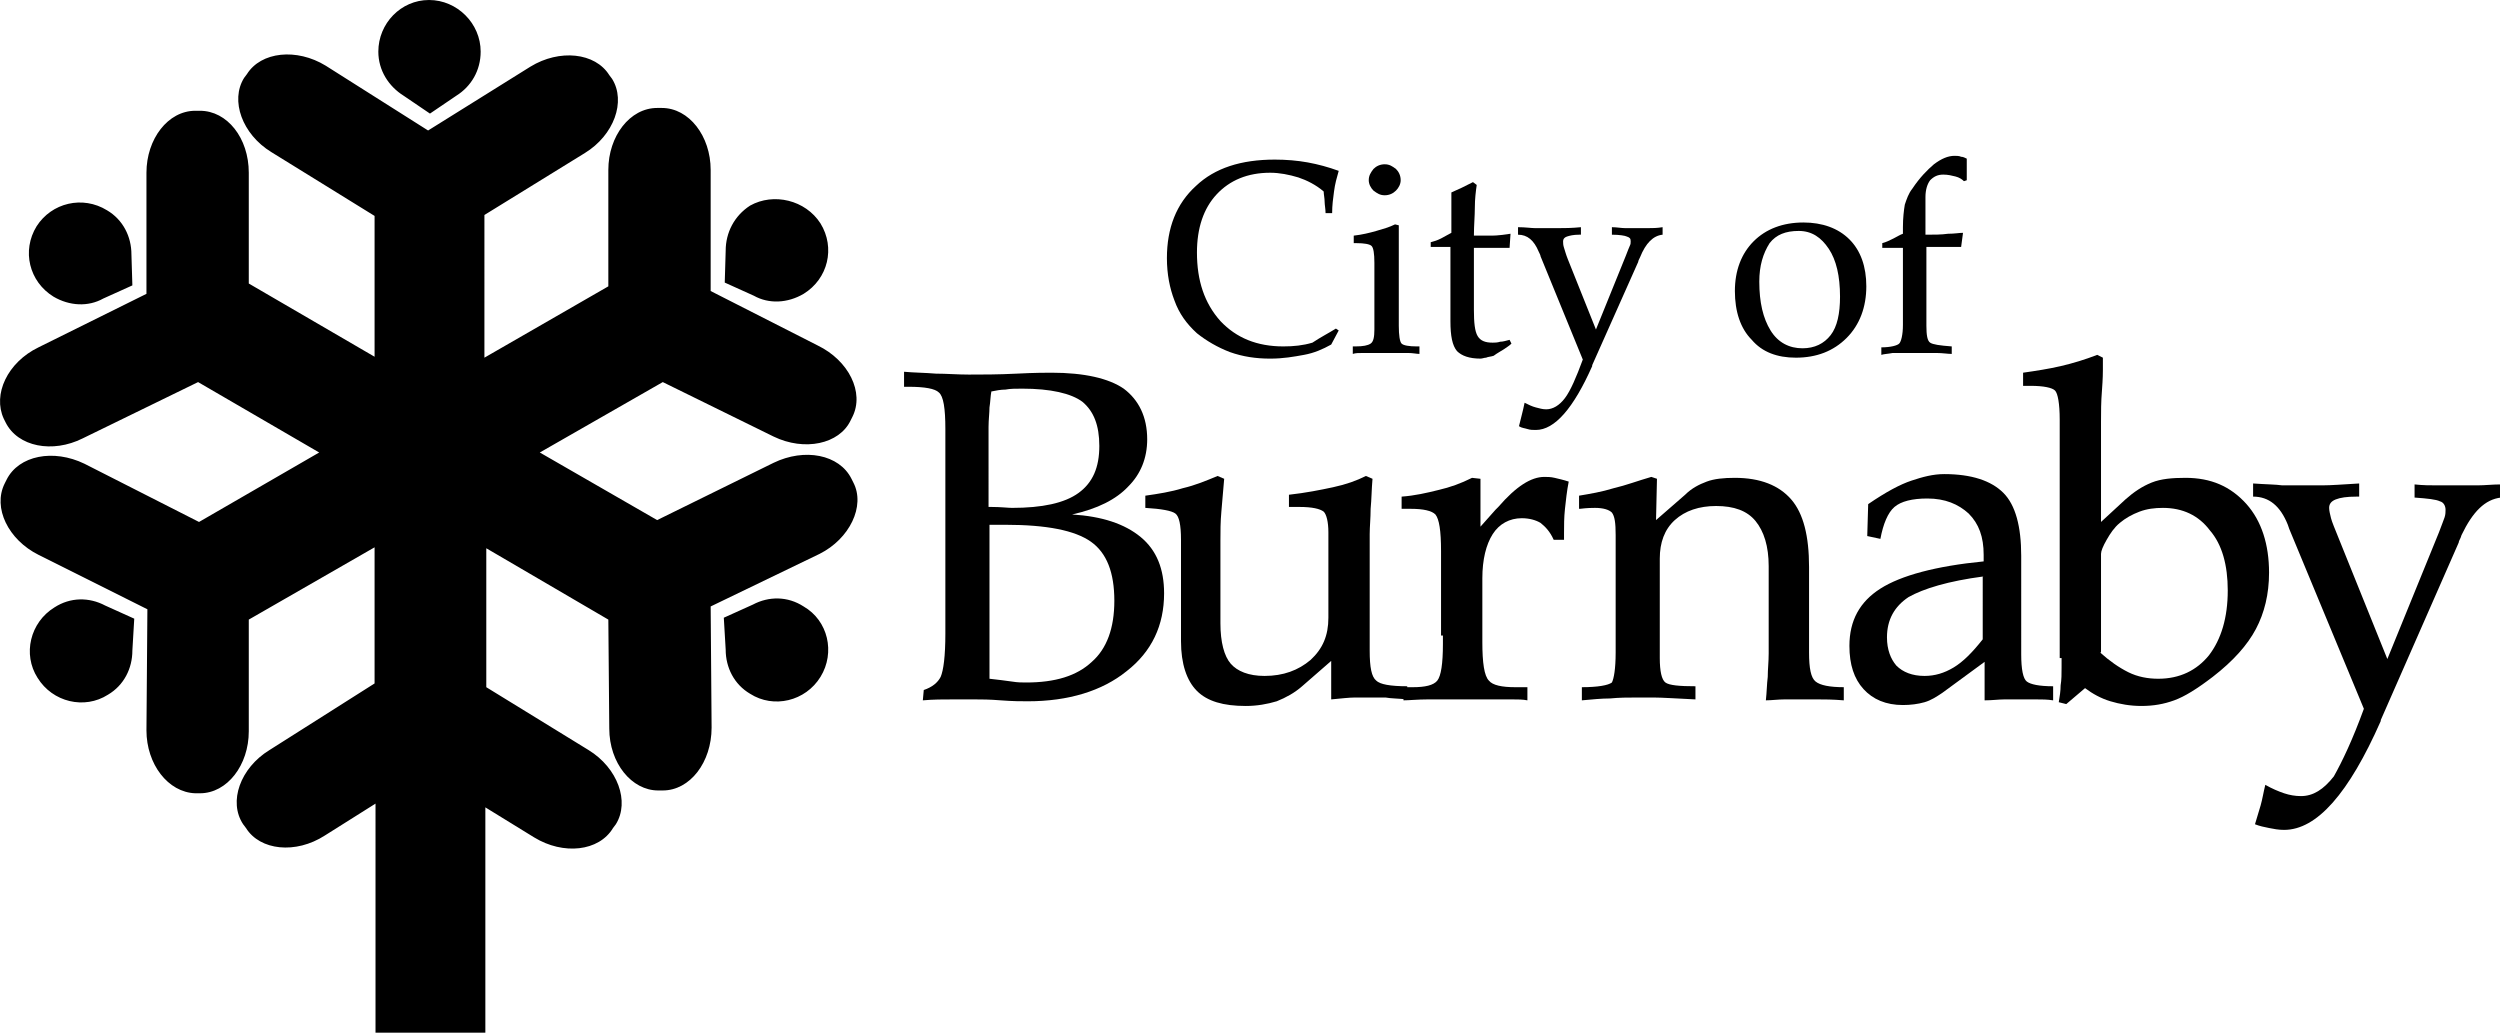 <?xml version="1.0" encoding="utf-8"?>
<!-- Generator: Adobe Illustrator 22.0.0, SVG Export Plug-In . SVG Version: 6.00 Build 0)  -->
<svg version="1.1" id="Layer_1" xmlns="http://www.w3.org/2000/svg" xmlns:xlink="http://www.w3.org/1999/xlink" x="0px" y="0px"
	 width="266.3px" height="110px" viewBox="0 0 266.3 110" style="enable-background:new 0 0 266.3 110;" xml:space="preserve">
<style type="text/css">
	.st0{fill-rule:evenodd;clip-rule:evenodd;}
</style>
<g>
	<path class="st0" d="M87.4,72.1c-1.6,2.6-5,3.4-7.5,1.8c-1.7-1-2.6-2.8-2.6-4.7l-0.2-3.4l3.1-1.4c1.7-0.9,3.7-0.9,5.4,0.2
		C88.2,66.1,89,69.5,87.4,72.1L87.4,72.1z M90.9,51.4l-0.2-0.4c-1.3-2.6-5-3.3-8.3-1.7L70,55.4l-12.5-7.2l13.1-7.5l11.8,5.8
		c3.3,1.6,7,0.8,8.2-1.7l0.2-0.4c1.3-2.6-0.4-6-3.7-7.6L75.7,31V18.1c0-3.6-2.3-6.6-5.2-6.6l-0.5,0c-2.9,0-5.2,3-5.2,6.6l0,12.4
		l-13.2,7.6V22.9l10.7-6.6c3.1-1.9,4.4-5.5,2.9-7.9l-0.3-0.4c-1.5-2.4-5.3-2.8-8.4-0.9l-10.9,6.8L34.7,7c-3.1-1.9-6.9-1.5-8.4,0.9
		L26,8.3c-1.5,2.4-0.2,6,2.9,7.9l11,6.8v15l-13.4-7.8l0-11.8c0-3.7-2.3-6.6-5.2-6.6h-0.5c-2.9,0-5.2,3-5.2,6.6l0,12.9L4.1,37
		c-3.3,1.6-4.9,5-3.7,7.6L0.6,45c1.3,2.6,5,3.3,8.2,1.7l12.3-6L34,48.2l-12.8,7.4L9,49.4c-3.3-1.6-7-0.9-8.3,1.7l-0.2,0.4
		c-1.3,2.6,0.4,6,3.6,7.6l11.6,5.8l-0.1,12.9c0,3.6,2.3,6.6,5.2,6.7l0.5,0c2.9,0,5.2-3,5.2-6.6L26.5,66l13.4-7.7v14.5l-11.2,7.1
		c-3.1,1.9-4.4,5.5-2.8,7.9l0.3,0.4c1.5,2.4,5.3,2.8,8.4,0.8l5.4-3.4V110h11.7V86l5.2,3.2c3.1,1.9,6.9,1.5,8.4-1l0.3-0.4
		c1.5-2.4,0.2-6-2.9-7.9l-10.9-6.7V58.4L64.8,66l0.1,11.6c0,3.7,2.4,6.6,5.2,6.6l0.5,0c2.9,0,5.2-3,5.2-6.7l-0.1-12.9L87.3,59
		C90.5,57.4,92.2,53.9,90.9,51.4L90.9,51.4z M4,72.2c1.6,2.6,5,3.4,7.5,1.8c1.7-1,2.6-2.8,2.6-4.7l0.2-3.4l-3.1-1.4
		c-1.7-0.9-3.7-0.9-5.4,0.2C3.2,66.3,2.4,69.7,4,72.2L4,72.2z M3.9,24.1c-1.6,2.6-0.8,5.9,1.8,7.5c1.7,1,3.7,1.1,5.3,0.2l3.1-1.4
		L14,27.1c0-1.9-0.9-3.7-2.6-4.7C8.8,20.8,5.5,21.6,3.9,24.1L3.9,24.1z M45.7,0c3,0,5.5,2.5,5.5,5.5c0,2-1,3.7-2.6,4.7l-2.8,1.9
		l-2.8-1.9c-1.6-1-2.7-2.7-2.7-4.7C40.3,2.5,42.7,0,45.7,0L45.7,0z M87.4,23.8c1.6,2.6,0.8,5.9-1.8,7.5c-1.7,1-3.7,1.1-5.3,0.2
		l-3.1-1.4l0.1-3.4c0-1.9,0.9-3.7,2.6-4.8C82.4,20.5,85.8,21.3,87.4,23.8L87.4,23.8z"/>
	<path class="st0" d="M98.3,74.6l0.1-1.1c0.9-0.3,1.5-0.8,1.8-1.4c0.3-0.7,0.5-2.2,0.5-4.6V45.7c0-2.2-0.2-3.5-0.7-3.9
		c-0.4-0.4-1.5-0.6-3.2-0.6h-0.5v-1.6c1.1,0.1,2.2,0.1,3.4,0.2c1.1,0,2.3,0.1,3.5,0.1c1.4,0,3.1,0,5.1-0.1c1.9-0.1,3.2-0.1,3.7-0.1
		c3.5,0,6.1,0.6,7.7,1.7c1.6,1.2,2.5,3,2.5,5.4c0,2-0.7,3.7-2,5c-1.3,1.4-3.3,2.4-6,3c3.2,0.2,5.6,1,7.3,2.4c1.7,1.4,2.5,3.4,2.5,6
		c0,3.4-1.3,6.2-4,8.3c-2.6,2.1-6.2,3.2-10.5,3.2c-0.7,0-1.6,0-2.9-0.1c-1.2-0.1-2.1-0.1-2.7-0.1c-0.7,0-1.5,0-2.4,0
		C100.5,74.5,99.4,74.5,98.3,74.6L98.3,74.6z M105.4,72.3c0.9,0.1,1.7,0.2,2.4,0.3c0.6,0.1,1.1,0.1,1.5,0.1c3.1,0,5.4-0.7,7-2.2
		c1.6-1.4,2.4-3.6,2.4-6.5c0-3-0.8-5.1-2.5-6.3c-1.7-1.2-4.7-1.8-9.1-1.8h-1.7v14.7V72.3L105.4,72.3z M105.4,54c0,0,0.1,0,0.2,0
		c1,0,1.8,0.1,2.2,0.1c3.2,0,5.6-0.5,7.1-1.6c1.5-1.1,2.2-2.7,2.2-5c0-2.2-0.6-3.7-1.8-4.7c-1.2-0.9-3.4-1.4-6.4-1.4
		c-0.7,0-1.3,0-1.8,0.1c-0.5,0-1,0.1-1.5,0.2c-0.1,0.5-0.1,1.1-0.2,1.7c0,0.6-0.1,1.3-0.1,2.1V54L105.4,54z"/>
	<path class="st0" d="M125.8,68.3V57.5c0-1.6-0.2-2.5-0.6-2.8c-0.4-0.3-1.5-0.5-3.2-0.6v-1.3c1.4-0.2,2.7-0.4,4-0.8
		c1.3-0.3,2.5-0.8,3.7-1.3l0.7,0.3c-0.1,1.2-0.2,2.4-0.3,3.5c-0.1,1.1-0.1,2.1-0.1,3.1v8.8c0,2,0.4,3.5,1.1,4.3
		c0.7,0.8,1.9,1.3,3.6,1.3c2,0,3.6-0.6,4.9-1.7c1.3-1.2,1.9-2.6,1.9-4.5v-9.1c0-1.1-0.2-1.9-0.5-2.2c-0.4-0.3-1.2-0.5-2.6-0.5h-1.1
		v-1.3c1.8-0.2,3.3-0.5,4.7-0.8c1.4-0.3,2.5-0.7,3.5-1.2l0.7,0.3c-0.1,1.1-0.1,2.2-0.2,3.2c0,1-0.1,1.9-0.1,2.7v0.9v11.5
		c0,1.8,0.2,2.8,0.7,3.2c0.4,0.4,1.5,0.6,3.3,0.6l0,1.4c-1-0.1-1.8-0.1-2.3-0.2c-0.6,0-1.1,0-1.6,0c-0.5,0-1.1,0-1.7,0
		c-0.6,0-1.4,0.1-2.5,0.2v-4.1l-3.1,2.7c-0.8,0.7-1.7,1.2-2.7,1.6c-1,0.3-2.1,0.5-3.3,0.5c-2.4,0-4.1-0.5-5.2-1.6
		C126.4,72.5,125.8,70.7,125.8,68.3L125.8,68.3z"/>
	<path class="st0" d="M153.5,67.7v-9c0-2.2-0.2-3.4-0.6-3.9c-0.4-0.4-1.3-0.6-2.6-0.6h-1l0-1.3c1.4-0.1,2.7-0.4,3.9-0.7
		c1.3-0.3,2.4-0.7,3.6-1.3l0.9,0.1v5.1l1.6-1.8l0.3-0.3c1.9-2.2,3.5-3.2,4.9-3.2c0.3,0,0.7,0,1.1,0.1c0.4,0.1,0.9,0.2,1.5,0.4
		c-0.2,1-0.3,2-0.4,2.9c-0.1,0.9-0.1,1.8-0.1,2.6v0.7h-1.1c-0.4-0.9-0.9-1.4-1.4-1.8c-0.5-0.3-1.2-0.5-2-0.5c-1.3,0-2.4,0.6-3.1,1.7
		c-0.7,1.1-1.1,2.7-1.1,4.7v6.8c0,2.2,0.2,3.6,0.7,4.1c0.4,0.5,1.4,0.7,2.8,0.7c0.1,0,0.3,0,0.6,0c0.3,0,0.5,0,0.7,0l0,1.4
		c-0.5-0.1-1-0.1-1.6-0.1c-0.6,0-1.5,0-2.7,0h-2.3c-1.6,0-2.9,0-4,0c-1.1,0-2,0.1-2.6,0.1v-1.4c0.1,0,0.3,0,0.5,0c0.2,0,0.4,0,0.5,0
		c1.3,0,2.2-0.2,2.6-0.7c0.4-0.5,0.6-1.8,0.6-3.9V67.7L153.5,67.7z"/>
	<path class="st0" d="M172.1,69.5V57c0-1.3-0.1-2-0.4-2.4c-0.3-0.3-0.9-0.5-1.8-0.5c-0.3,0-0.8,0-1.6,0.1c-0.1,0-0.1,0-0.1,0v-1.4
		c1.2-0.2,2.4-0.4,3.7-0.8c1.3-0.3,2.6-0.8,4-1.2l0.6,0.2l-0.1,4.4l3.1-2.7c0.7-0.7,1.5-1.1,2.3-1.4c0.8-0.3,1.8-0.4,3-0.4
		c2.7,0,4.7,0.8,6,2.3c1.3,1.5,1.9,3.9,1.9,7.2v9.1c0,1.7,0.2,2.7,0.7,3.1c0.5,0.4,1.5,0.6,3,0.6v1.4c-1.2-0.1-2.1-0.1-2.8-0.1
		c-0.7,0-1.2,0-1.5,0c-0.7,0-1.3,0-2,0c-0.7,0-1.4,0.1-2,0.1c0.1-0.9,0.1-1.7,0.2-2.5c0-0.8,0.1-1.6,0.1-2.5v-9.3
		c0-2.1-0.5-3.7-1.4-4.8c-0.9-1.1-2.3-1.6-4.2-1.6c-1.8,0-3.3,0.5-4.4,1.5c-1.1,1-1.6,2.4-1.6,4.1v10.6c0,1.4,0.2,2.3,0.6,2.6
		c0.4,0.3,1.5,0.4,3.2,0.4v1.4c-2.1-0.1-3.6-0.2-4.4-0.2c-0.8,0-1.4,0-1.9,0c-0.9,0-1.8,0-2.8,0.1c-0.9,0-1.9,0.1-3,0.2l0-1.4
		c1.7,0,2.8-0.2,3.2-0.5C171.9,72.3,172.1,71.3,172.1,69.5L172.1,69.5z"/>
	<path class="st0" d="M211.3,61.4c-3.8,0.5-6.4,1.3-8,2.2c-1.5,1-2.3,2.4-2.3,4.3c0,1.3,0.4,2.3,1,3c0.7,0.7,1.7,1.1,3,1.1
		c1.1,0,2.1-0.3,3.1-0.9c1-0.6,2-1.6,3.1-3V61.4L211.3,61.4z M215.3,68.9v0.8c0,1.6,0.2,2.6,0.6,2.9c0.4,0.3,1.3,0.5,2.8,0.5v1.5
		c-0.6-0.1-1.2-0.1-1.8-0.1c-0.6,0-1.3,0-1.9,0c-0.4,0-0.9,0-1.5,0c-0.6,0-1.3,0.1-2.1,0.1l0-4.1l-4.5,3.3c-0.6,0.4-1.2,0.8-1.9,1
		c-0.7,0.2-1.5,0.3-2.3,0.3c-1.8,0-3.2-0.6-4.2-1.7c-1-1.1-1.5-2.6-1.5-4.6c0-2.7,1.1-4.7,3.3-6.1c2.2-1.4,5.9-2.4,11-2.9
		c0-0.1,0-0.2,0-0.4c0-0.2,0-0.3,0-0.3c0-1.9-0.5-3.3-1.6-4.4c-1.1-1-2.5-1.6-4.4-1.6c-1.6,0-2.8,0.3-3.5,0.9
		c-0.7,0.6-1.2,1.8-1.5,3.4l-1.4-0.3l0.1-3.4c1.9-1.3,3.4-2.1,4.6-2.5c1.2-0.4,2.3-0.7,3.5-0.7c2.9,0,5,0.7,6.3,2
		c1.3,1.3,1.9,3.6,1.9,6.7V68.9L215.3,68.9z"/>
	<path class="st0" d="M223.7,69.5c1,0.9,2,1.6,3,2.1c1,0.5,2.1,0.7,3.2,0.7c2.3,0,4.1-0.9,5.4-2.5c1.3-1.7,2-4,2-6.9
		c0-2.7-0.6-4.9-1.9-6.4c-1.2-1.6-2.9-2.4-5-2.4c-0.9,0-1.7,0.1-2.5,0.4c-0.8,0.3-1.5,0.7-2.1,1.2c-0.6,0.5-1,1.1-1.4,1.8
		c-0.4,0.7-0.6,1.2-0.6,1.5V69.5L223.7,69.5z M219.4,70.1V44.7c0-1.7-0.2-2.8-0.5-3.1c-0.3-0.3-1.2-0.5-2.6-0.5h-0.8v-1.4
		c1.4-0.2,2.7-0.4,4-0.7c1.3-0.3,2.6-0.7,3.9-1.2l0.6,0.3v1.3c0,0.2,0,0.9-0.1,2.2c-0.1,1.2-0.1,2.3-0.1,3.3v10.7l2.6-2.4
		c0.9-0.8,1.8-1.4,2.8-1.8c1-0.4,2.2-0.5,3.6-0.5c2.7,0,4.8,0.9,6.5,2.8c1.6,1.8,2.4,4.3,2.4,7.3c0,2.3-0.5,4.3-1.4,6
		c-0.9,1.7-2.4,3.4-4.6,5.1c-1.7,1.3-3,2.1-4.1,2.5c-1.1,0.4-2.2,0.6-3.5,0.6c-1.2,0-2.3-0.2-3.3-0.5c-1-0.3-1.9-0.8-2.7-1.4l-2,1.7
		l-0.8-0.2c0.1-0.6,0.2-1.2,0.2-1.8c0.1-0.6,0.1-1.2,0.1-1.9V70.1L219.4,70.1z"/>
	<path class="st0" d="M251.8,75.5L244,56.7c-0.1-0.2-0.2-0.5-0.3-0.8c-0.8-2-2-3-3.7-3v-1.4c1.4,0.1,2.4,0.1,3.1,0.2
		c0.7,0,1.3,0,1.8,0c0.8,0,1.6,0,2.5,0c0.9,0,2.2-0.1,3.9-0.2l0,1.4H251c-1,0-1.7,0.1-2.2,0.3c-0.5,0.2-0.7,0.5-0.7,0.9
		c0,0.3,0.1,0.7,0.2,1.1c0.1,0.4,0.4,1.1,0.8,2.1l5.2,12.9l5.5-13.5c0.3-0.8,0.5-1.3,0.6-1.6s0.1-0.6,0.1-0.8c0-0.4-0.2-0.8-0.6-0.9
		c-0.4-0.2-1.3-0.3-2.7-0.4l0-1.4c0.9,0.1,1.7,0.1,2.4,0.1c0.7,0,1.4,0,2.1,0s1.4,0,2.2,0c0.8,0,1.6-0.1,2.5-0.1v1.4
		c-1.7,0.2-3,1.5-4.2,4c-0.1,0.4-0.3,0.6-0.3,0.8l-8.3,18.9l0,0.1c-3.4,7.7-6.8,11.6-10.3,11.6c-0.6,0-1.1-0.1-1.6-0.2
		c-0.5-0.1-1-0.2-1.5-0.4c0.2-0.7,0.4-1.3,0.6-2c0.2-0.7,0.3-1.4,0.5-2.2c0.7,0.4,1.4,0.7,2,0.9c0.6,0.2,1.2,0.3,1.8,0.3
		c1.3,0,2.4-0.7,3.5-2.1C249.5,81.1,250.6,78.8,251.8,75.5L251.8,75.5z"/>
	<path class="st0" d="M142.3,35l0.3,0.2l-0.8,1.5c-0.9,0.5-1.8,0.9-2.9,1.1c-1.1,0.2-2.2,0.4-3.6,0.4c-1.5,0-2.9-0.2-4.3-0.7
		c-1.3-0.5-2.5-1.2-3.5-2c-1.1-1-1.9-2.1-2.4-3.5c-0.5-1.3-0.8-2.8-0.8-4.5c0-3.2,1-5.8,3.1-7.7c2-1.9,4.8-2.8,8.4-2.8
		c1.2,0,2.4,0.1,3.5,0.3c1.1,0.2,2.2,0.5,3.3,0.9c-0.2,0.7-0.4,1.4-0.5,2.2c-0.1,0.7-0.2,1.5-0.2,2.3h-0.7c0-0.4-0.1-0.9-0.1-1.2
		c0-0.4-0.1-0.8-0.1-1.1c-0.8-0.7-1.8-1.2-2.7-1.5c-1-0.3-2-0.5-3-0.5c-2.4,0-4.3,0.8-5.7,2.3c-1.4,1.5-2.1,3.6-2.1,6.2
		c0,3,0.8,5.4,2.5,7.3c1.7,1.8,3.9,2.7,6.7,2.7c1.1,0,2.1-0.1,3.1-0.4C140.7,35.9,141.5,35.5,142.3,35L142.3,35z"/>
	<path class="st0" d="M146.4,35.1V28c0-1-0.1-1.6-0.3-1.8c-0.2-0.2-0.8-0.3-1.6-0.3h-0.3v-0.8c0.9-0.1,1.7-0.3,2.4-0.5
		c0.7-0.2,1.4-0.4,2-0.7L149,24v10.7c0,1,0.1,1.7,0.3,1.9c0.2,0.2,0.8,0.3,1.6,0.3h0.3v0.8c-0.3,0-0.7-0.1-1.2-0.1
		c-0.5,0-1.2,0-2.4,0c-1.2,0-2,0-2.4,0c-0.5,0-0.8,0-1.1,0.1v-0.8h0.3c0.8,0,1.3-0.1,1.6-0.3C146.3,36.4,146.4,35.9,146.4,35.1
		L146.4,35.1z M145.8,19.2c0-0.5,0.2-0.8,0.5-1.2c0.3-0.3,0.7-0.5,1.2-0.5c0.5,0,0.8,0.2,1.2,0.5c0.3,0.3,0.5,0.7,0.5,1.2
		c0,0.4-0.2,0.8-0.5,1.1c-0.3,0.3-0.7,0.5-1.2,0.5c-0.5,0-0.8-0.2-1.2-0.5C146,20,145.8,19.6,145.8,19.2L145.8,19.2z"/>
	<path class="st0" d="M154.5,34.2v-7.9h-2.1v-0.5c0.4-0.1,0.7-0.2,1.1-0.4c0.4-0.2,0.7-0.4,1.1-0.6c0-1.2,0-2,0-2.6
		c0-0.6,0-1.2,0-1.7c0.4-0.2,0.7-0.3,1.1-0.5c0.4-0.2,0.8-0.4,1.2-0.6l0.4,0.3c-0.1,0.7-0.2,1.5-0.2,2.4c0,0.9-0.1,1.9-0.1,3
		c0.6,0,1.3,0,1.9,0c0.6,0,1.3-0.1,2-0.2l-0.1,1.5H157v6.6c0,1.4,0.1,2.3,0.4,2.8c0.3,0.5,0.8,0.7,1.6,0.7c0.2,0,0.5,0,0.8-0.1
		c0.3,0,0.6-0.1,1-0.2l0.2,0.4c-0.2,0.2-0.5,0.4-0.8,0.6c-0.3,0.2-0.7,0.4-1.1,0.7c-0.3,0.1-0.6,0.1-0.8,0.2c-0.2,0-0.4,0.1-0.6,0.1
		c-1.2,0-2-0.3-2.5-0.8C154.7,36.8,154.5,35.8,154.5,34.2L154.5,34.2z"/>
	<path class="st0" d="M168.6,38.3l-4.5-11c0-0.1-0.1-0.3-0.2-0.5c-0.5-1.2-1.2-1.8-2.2-1.8v-0.8c0.8,0,1.4,0.1,1.8,0.1
		c0.4,0,0.7,0,1.1,0c0.5,0,1,0,1.5,0c0.5,0,1.3,0,2.3-0.1l0,0.8h-0.2c-0.6,0-1,0.1-1.3,0.2c-0.3,0.1-0.4,0.3-0.4,0.5
		c0,0.2,0,0.4,0.1,0.7c0.1,0.3,0.2,0.7,0.4,1.2l3,7.5l3.2-7.9c0.2-0.5,0.3-0.8,0.4-1c0.1-0.2,0.1-0.3,0.1-0.5c0-0.3-0.1-0.4-0.4-0.5
		c-0.2-0.1-0.8-0.2-1.6-0.2l0-0.8c0.5,0,1,0.1,1.4,0.1c0.4,0,0.8,0,1.2,0c0.4,0,0.8,0,1.3,0c0.4,0,0.9,0,1.5-0.1v0.8
		c-1,0.1-1.8,0.9-2.4,2.4c-0.1,0.2-0.2,0.4-0.2,0.5l-4.9,11l0,0.1c-2,4.5-4,6.8-6,6.8c-0.3,0-0.6,0-0.9-0.1
		c-0.3-0.1-0.6-0.1-0.9-0.3c0.1-0.4,0.2-0.8,0.3-1.2c0.1-0.4,0.2-0.8,0.3-1.3c0.4,0.2,0.8,0.4,1.2,0.5c0.4,0.1,0.7,0.2,1.1,0.2
		c0.7,0,1.4-0.4,2-1.2C167.3,41.6,167.9,40.2,168.6,38.3L168.6,38.3z"/>
	<path class="st0" d="M187.4,30c0,2.2,0.4,3.9,1.2,5.2c0.8,1.3,2,1.9,3.4,1.9c1.3,0,2.3-0.5,3-1.4c0.7-0.9,1-2.3,1-4.1
		c0-2.2-0.4-3.9-1.2-5.1c-0.8-1.2-1.8-1.9-3.2-1.9c-1.4,0-2.4,0.4-3.1,1.3C187.8,27,187.4,28.3,187.4,30L187.4,30z M184.8,31
		c0-2.2,0.7-4,2-5.3c1.3-1.3,3.1-2,5.3-2c2,0,3.7,0.6,4.9,1.8c1.2,1.2,1.8,2.9,1.8,5c0,2.2-0.7,4.1-2.1,5.5
		c-1.4,1.4-3.2,2.1-5.4,2.1c-2,0-3.6-0.6-4.7-1.9C185.4,35,184.8,33.2,184.8,31L184.8,31z"/>
	<path class="st0" d="M200.4,37.8l0-0.8c1,0,1.7-0.2,1.9-0.4c0.2-0.2,0.4-0.9,0.4-2v-8.2h-2.2l0-0.5c0.4-0.1,0.8-0.3,1.2-0.5
		c0.4-0.2,0.7-0.4,1-0.5v-0.7c0-1,0.1-1.8,0.2-2.4c0.2-0.6,0.4-1.2,0.8-1.7c0.8-1.2,1.6-2,2.3-2.6c0.8-0.6,1.5-0.9,2.2-0.9
		c0.2,0,0.5,0,0.7,0.1c0.2,0,0.4,0.1,0.6,0.2l0,2.3l-0.3,0.1c-0.2-0.2-0.5-0.4-0.9-0.5c-0.4-0.1-0.8-0.2-1.3-0.2
		c-0.6,0-1,0.2-1.4,0.6c-0.3,0.4-0.5,1-0.5,1.8V25c0.9,0,1.7,0,2.4-0.1c0.7,0,1.2-0.1,1.6-0.1l-0.2,1.5h-3.7v8.4
		c0,1,0.1,1.6,0.4,1.8c0.3,0.2,1,0.3,2.3,0.4v0.8c-0.4,0-1-0.1-1.6-0.1c-0.6,0-1.3,0-2.1,0c-1.3,0-2.2,0-2.6,0
		C201.1,37.7,200.7,37.7,200.4,37.8L200.4,37.8z"/>
</g>
</svg>
